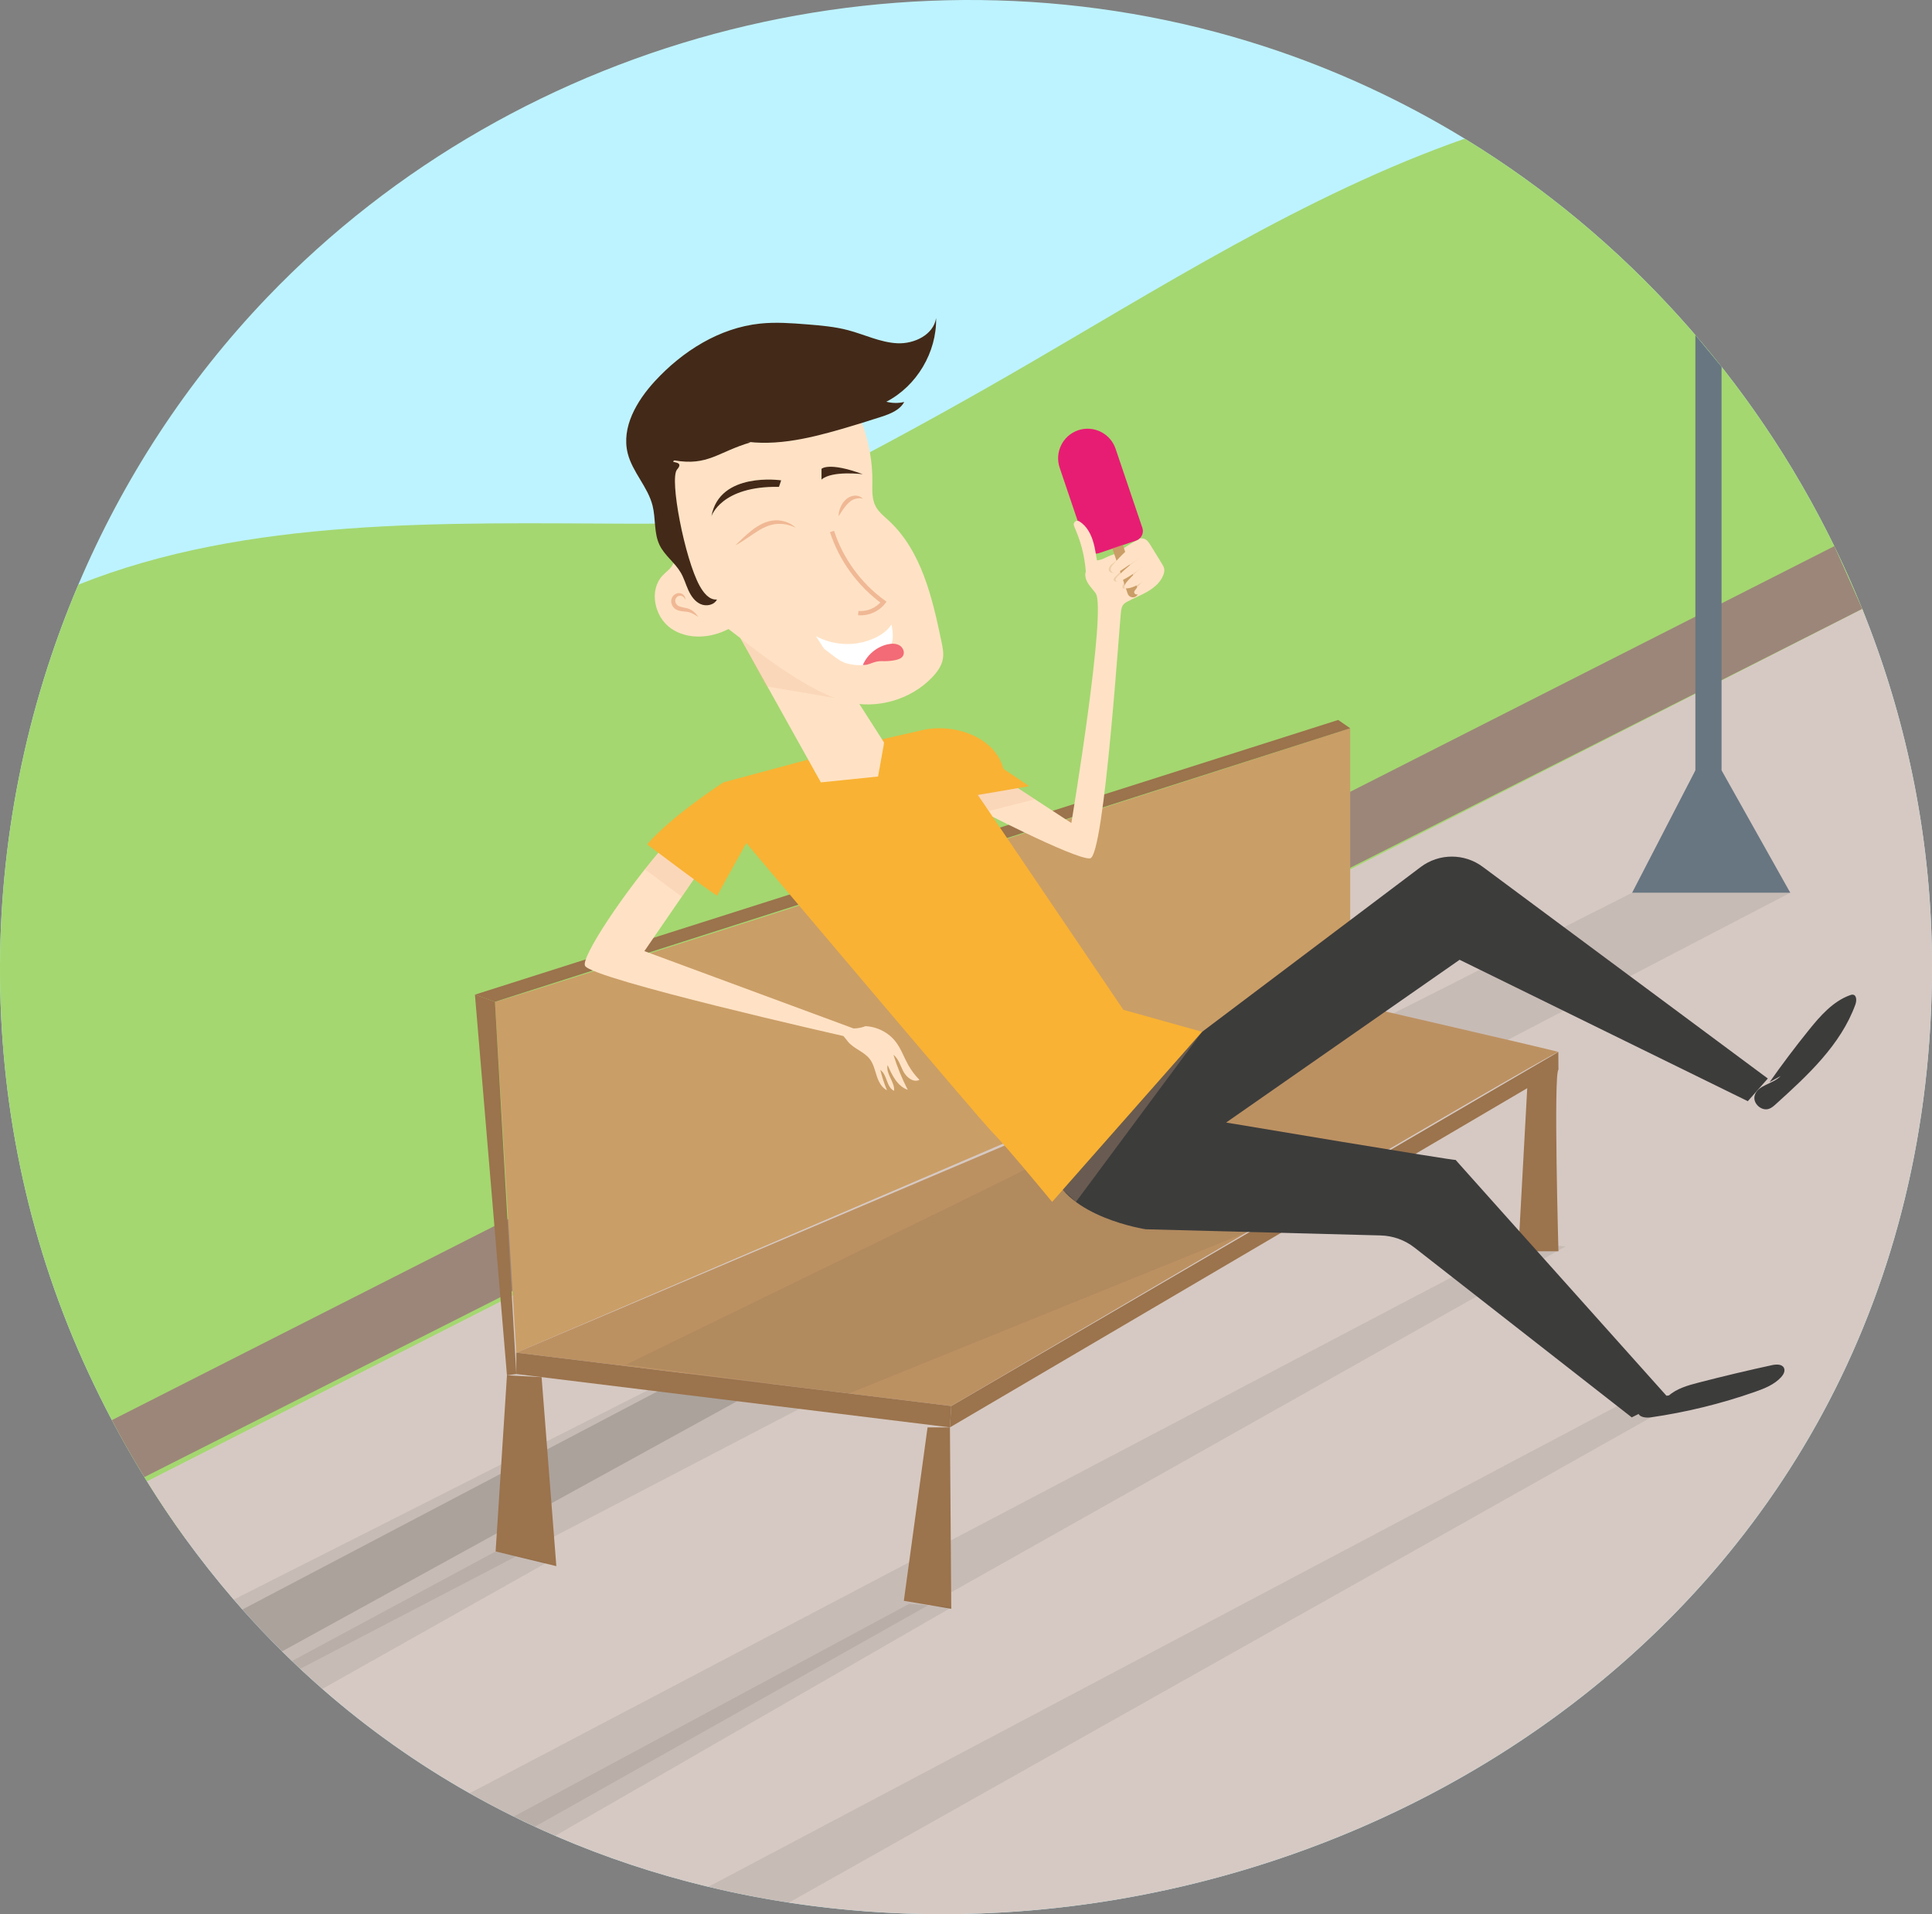 <?xml version="1.0" encoding="iso-8859-1"?>
<!-- Generator: Adobe Illustrator 19.2.1, SVG Export Plug-In . SVG Version: 6.00 Build 0)  -->
<!DOCTYPE svg PUBLIC "-//W3C//DTD SVG 1.1//EN" "http://www.w3.org/Graphics/SVG/1.1/DTD/svg11.dtd">
<svg version="1.1" xmlns="http://www.w3.org/2000/svg" xmlns:xlink="http://www.w3.org/1999/xlink" x="0px" y="0px"
	 viewBox="0 0 965.343 956.559" style="enable-background:new 0 0 965.343 956.559;" xml:space="preserve">
<rect x="0" y="0" width="965.343" height="956.559" fill="#808080" stroke="none"/>
<g id="June">
	<path style="fill:#BDF3FF;" d="M965.343,482.615c0,328.54-302.27,509.3-571.14,468.16h-0.01c-13.52-2.07-26.96-4.7-40.27-7.91
		c-26.1-6.27-51.7-14.74-76.49-25.47c-3.41-1.48-6.8-3-10.18-4.56c-3.54-1.63-7.07-3.31-10.57-5.06
		c-7.44-3.67-14.79-7.56-22.05-11.66c-25.84-14.61-50.5-31.96-73.56-52.14c-3.74-3.27-7.44-6.62-11.1-10.04
		c-1.37-1.29-2.74-2.58-4.09-3.9c-1.66-1.58-3.31-3.18-4.94-4.81c-6.78-6.7-13.39-13.68-19.82-20.93c-1.46-1.64-2.91-3.3-4.34-4.97
		c-8.37-9.7-16.43-19.88-24.16-30.53c-6.65-9.16-13.05-18.68-19.18-28.55c-0.44-0.7-0.88-1.41-1.3-2.12
		c-5.65-9.18-11.07-18.66-16.24-28.46c-4.04-7.66-7.94-15.52-11.68-23.56c-58.4-125.5-57.79-269.9-5.08-393.94
		c22.3-52.53,53.96-101.4,94.43-143.64c127.13-132.68,323.95-182.2,498.76-125.15c35.26,11.51,68.59,27.02,99.54,45.92
		c79.9,48.8,143.99,120.2,184.65,203.63l0.06,0.12c5,10.25,9.64,20.69,13.91,31.28c0.49,1.22,0.98,2.44,1.45,3.66
		C953.573,362.835,965.343,421.945,965.343,482.615z"/>
	<path style="fill:#A4D770;" d="M931.943,307.985c-57.53,40.29-112.96,83.8-171.91,122.02c-134.43,87.17-285.01,145.54-429.8,214.11
		c-80.86,38.29-160.15,79.9-237.61,124.68c-6.65-9.16-13.05-18.68-19.18-28.55c-10.56-16.98-20.33-35.02-29.22-54.14
		c-58.4-125.5-57.79-269.9-5.08-393.94c84.53-33.78,183.06-30.81,275.99-30.46c17.81,0.06,35.87-0.05,53.06-4.69
		c13.59-3.66,26.27-10.05,38.77-16.5c33.1-17.08,65.8-34.93,98.06-53.54c73.73-42.54,147.27-89.83,226.85-117.68
		c89.76,54.82,159.56,138.16,198.62,235.03C930.983,305.545,931.473,306.765,931.943,307.985z"/>
	<path style="fill:#9C8679;" d="M930.493,304.325l-858.35,433.8c-5.65-9.18-11.07-18.66-16.24-28.46l860.62-436.74l0.06,0.12
		L930.493,304.325z"/>
	<path style="fill:#D6C9C3;" d="M965.343,482.615c0,482.04-650.7,645.95-891.9,257.63l857.05-435.92
		C953.043,360.205,965.343,420.595,965.343,482.615z"/>
	<path style="opacity:0.2;fill:#3C3C3B;" d="M553.473,598.385l-412.53,226.84c-6.78-6.7-13.39-13.68-19.82-20.93l357.48-187.86
		l46.17-24.27l1.28,0.28L553.473,598.385z"/>
	<path style="opacity:0.1;fill:#3C3C3B;" d="M256.683,907.775c-7.44-3.67-14.79-7.56-22.05-11.66l523.43-275.07l24.18,1.81
		l-318.51,179.35l-196.48,110.63L256.683,907.775z"/>
	<path style="opacity:0.1;fill:#3C3C3B;" d="M894.533,446.125l-636.42,331.49l-108.14,56.32c-1.37-1.29-2.74-2.58-4.09-3.9
		c-1.66-1.58-3.31-3.18-4.94-4.81c-6.78-6.7-13.39-13.68-19.82-20.93c-1.46-1.64-2.91-3.3-4.34-4.97l361.82-182.89l47.45-23.99
		l289.45-146.32H894.533z"/>
	<g>
		<polygon style="fill:#9B734C;" points="474.643,713.288 778.69,534.621 778.643,525.698 475.309,702.621 		"/>
		<path style="fill:#CA9E67;" d="M247.309,500.621c2,0.667,427.333-136.7,427.333-136.7V497.04L257.976,675.955L247.309,500.621z"/>
		<polygon style="fill:#9B734C;" points="237.309,497.04 668.643,359.773 674.643,363.922 247.309,500.621 		"/>
		<path style="fill:#9B734C;" d="M778.69,534.621c-2.483,1.459,0,90.667,0,90.667h-20.048l4.667-85.333L778.69,534.621z"/>
		<path style="fill:#BC9162;" d="M257.976,675.955l217.333,26.667c0,0,300.667-177.181,303.333-176.924
			c2.667,0.257-107.333-25.076-107.333-25.076L257.976,675.955z"/>
		<path style="opacity:0.08;fill:#3C3C3B;" d="M512.198,584.434c-2.222,1.521-199.31,97.469-199.31,97.469l111.305,14.447
			l199.12-80.725L512.198,584.434z"/>
		<g>
			<path style="fill:#FFE2C5;" d="M416.114,186.545c12.756,14.909,19.914,34.497,19.778,54.117
				c-0.029,4.195-0.329,8.625,1.617,12.341c1.487,2.839,4.099,4.88,6.455,7.052c16.48,15.194,21.876,38.636,26.451,60.58
				c0.595,2.853,1.192,5.79,0.686,8.66c-0.617,3.506-2.818,6.529-5.27,9.111c-10.722,11.287-27.726,16.174-42.805,12.302
				c-7.846-2.015-14.964-6.145-21.843-10.422c-12.847-7.987-25.268-16.659-37.193-25.967c-8.942,4.726-20.564,5.484-28.822-0.356
				c-8.258-5.84-10.999-19.12-4.022-26.442c1.49-1.564,3.327-2.817,4.541-4.603c3.293-4.845,0.906-11.296-0.381-17.01
				c-4.274-18.971-11.169-42.669,3.337-55.62c14.506-12.952,39.643-23.138,58.667-27.175
				C405.228,181.433,413.542,180.191,416.114,186.545"/>
			<path style="fill:#432918;" d="M336.982,230.071c16.8,2.887,21.692-4.193,38.045-9.007c-2.628-0.468-5.255-0.937-7.883-1.405
				c17.654,4.07,36.078-0.255,53.476-5.307c6.561-1.905,13.091-3.917,19.588-6.033c4.48-1.459,9.351-3.299,11.59-7.445
				c-2.927,0.686-6.021,0.644-8.928-0.12c15.174-7.84,25.213-24.717,24.862-41.793c-1.297,8.378-11.01,13.014-19.476,12.571
				c-8.466-0.443-16.307-4.37-24.503-6.533c-6.667-1.76-13.579-2.35-20.452-2.901c-7.837-0.628-15.728-1.213-23.547-0.39
				c-20.297,2.137-38.712,13.758-52.535,28.772c-9.07,9.852-16.824,23.048-13.577,36.04c2.352,9.41,10.077,16.774,12.428,26.184
				c1.628,6.518,0.586,13.706,3.528,19.746c2.544,5.223,7.689,8.742,10.595,13.773c1.576,2.727,2.436,5.802,3.739,8.669
				c1.303,2.868,3.205,5.666,6.073,6.969s6.829,0.543,8.239-2.274c-3.918,0.365-6.803-3.474-8.703-6.92
				c-7.38-13.383-15.202-53.565-11.231-58.046C342.407,229.998,334.102,231.662,336.982,230.071"/>
			<path style="fill:none;stroke:#F0B895;stroke-width:2.159;stroke-miterlimit:10;" d="M415.728,265.595
				c4.576,14.08,13.72,26.635,25.718,35.31c-2.933,3.774-7.852,5.907-12.612,5.469"/>
			<g>
				<path style="fill:#F0B895;" d="M397.621,263.747c0,0-0.122-0.058-0.352-0.166c-0.225-0.117-0.575-0.253-0.996-0.438
					c-0.859-0.356-2.112-0.779-3.633-1.071c-1.524-0.269-3.319-0.405-5.191-0.169c-0.467,0.06-0.938,0.139-1.408,0.242
					c-0.434,0.109-1.007,0.25-1.428,0.382c-0.926,0.279-1.882,0.663-2.792,1.109c-0.926,0.425-1.829,0.926-2.7,1.459
					c-0.865,0.543-1.735,1.068-2.55,1.626c-1.638,1.107-3.177,2.185-4.532,3.058c-2.691,1.771-4.602,2.799-4.602,2.799
					s1.465-1.602,3.84-3.777c1.183-1.093,2.574-2.351,4.173-3.617c0.807-0.621,1.643-1.277,2.562-1.856
					c0.912-0.587,1.87-1.153,2.881-1.641c1.023-0.471,2.068-0.866,3.167-1.169c1.087-0.309,2.156-0.448,3.236-0.506
					c2.135-0.103,4.105,0.299,5.673,0.87c1.576,0.572,2.756,1.312,3.517,1.89c0.387,0.29,0.664,0.538,0.848,0.711
					C397.521,263.656,397.621,263.747,397.621,263.747z"/>
			</g>
			<g>
				<path style="fill:#F0B895;" d="M419.009,258c0,0-0.086-1.145,0.349-2.786c0.207-0.82,0.563-1.754,1.053-2.695
					c0.511-0.956,1.186-1.913,2.055-2.739c0.438-0.405,0.912-0.784,1.427-1.092c0.255-0.158,0.519-0.297,0.788-0.418
					c0.183-0.086,0.258-0.108,0.392-0.165c0.123-0.05,0.289-0.101,0.429-0.148c1.117-0.334,2.206-0.354,3.092-0.165
					c0.889,0.183,1.552,0.557,1.946,0.873c0.398,0.317,0.562,0.551,0.562,0.551s-0.279-0.081-0.739-0.16
					c-0.461-0.081-1.11-0.108-1.839-0.027c-0.729,0.104-1.553,0.319-2.328,0.712l-0.277,0.146c-0.098,0.056-0.26,0.138-0.307,0.174
					c-0.189,0.125-0.38,0.252-0.573,0.38c-0.374,0.273-0.745,0.573-1.091,0.908c-0.702,0.657-1.348,1.429-1.918,2.181
					c-0.593,0.769-1.096,1.522-1.543,2.183C419.601,257.085,419.009,258,419.009,258z"/>
			</g>
			<path style="fill:#432918;" d="M390.314,240.038c0,0-30.838-4.577-34.838,17.962c0,0,4.75-15.212,33.75-14.712L390.314,240.038z"
				/>
			<path style="fill:#432918;" d="M410.476,239.656v-5.368c0,0,3.501-3.632,20.625,2.684
				C431.102,236.972,415.726,235.024,410.476,239.656z"/>
			<path style="fill:#FFFFFF;" d="M402.536,314.559c6.654,5.313,15.403,7.927,23.881,7.135c3.854-0.36,7.648-1.4,11.129-3.095
				c3.112-1.515,6.035-3.618,7.901-6.533c0.668,3.65,1.284,7.645-0.522,10.886c-1.706,3.062-5.139,6.659-8.352,8.062
				c-4.153,1.813-8.677,1.664-13.084,0.612c-2.846-0.68-5.264-2.498-7.59-4.273c-1.678-1.28-3.357-2.56-5.035-3.84
				c-3.425-2.612-7.004-5.422-8.591-9.427"/>
			<path style="fill:#FFE2C5;" d="M581.666,284.057c-0.191-0.863-0.661-1.633-1.124-2.386c-1.896-3.087-3.792-6.174-5.687-9.261
				c-0.913-1.486-2.076-3.135-3.813-3.283c-0.979-0.084-1.922,0.347-2.799,0.791c-2.483,1.256-4.857,2.72-7.123,4.336
				c-1.46,2.18-3.632,2.329-6.155,3.285c-2.055,0.778-4.177,2.18-6.291,2.438c-0.727,0.089-1.424,0.342-1.979,0.819l-0.104,0.09
				c-1.589,1.363-3.404,2.689-4.063,4.676c-0.655,1.974,0.016,4.169,1.111,5.937c1.095,1.768,2.588,3.253,3.81,4.937
				c5.696,7.854-12.137,114.854-12.137,114.854l-31-20.25l-21.333-0.25l2.793,12.167c0,0,51.207,26.667,58.874,26
				c7.227-0.628,14.935-121.658,15.586-124.279c0.2-0.806,0.409-1.633,0.884-2.315c0.577-0.83,1.485-1.359,2.378-1.831
				c4.969-2.63,10.414-4.343,14.6-8.44c0.985-0.965,1.82-2.08,2.486-3.287C581.341,287.416,582.026,285.684,581.666,284.057z"/>
			<path style="fill:#3C3C3B;" d="M600.643,515.622l109.21-82.345c9.164-6.909,21.784-6.955,30.998-0.113L883.31,538.955l-10,11.333
				l-144-70.667l-116.667,81.333c0,0,115.333,19.333,114.667,18.667c-0.667-0.667,106.667,119.333,106.667,119.333l-18.667,9.333
				l-108.546-84.84c-4.841-3.784-10.77-5.913-16.912-6.075l-117.369-3.085c0,0-39.718-6-46.779-29.333l66.273-64.667
				L600.643,515.622z"/>
			<g>
				<path style="fill:#FFE2C5;" d="M432.437,512.797"/>
				<path style="fill:#FFE2C5;" d="M451.448,535.556c1.565,2.918,5.023,5.587,7.961,4.06c-2.21-2.233-4.115-4.768-5.646-7.512
					c-2.099-3.761-3.51-7.927-6.102-11.366c-3.562-4.725-9.324-7.683-15.225-7.94c-1.891,0.749-3.922,1.127-5.959,1.139l0,0
					l-104.502-38.649l26.986-39.245c-8.64-5.704-8.182-7.974-16.464-14.088c-21.031,24.207-42.268,56.506-40.188,60.666
					c3.333,6.667,129.103,35.099,129.103,35.099l0,0c0.832,0.9,1.591,1.991,2.347,2.891c2.983,3.551,8.014,4.933,10.836,8.613
					c1.847,2.409,2.505,5.488,3.45,8.373c0.945,2.885,2.416,5.873,5.136,7.222c-1.368-3.296-2.481-6.699-3.325-10.167
					c3.509,2.43,3,8.683,6.893,10.434c0.383-4.482-4.298-8.487-3.237-12.858c2.167,5.036,4.873,10.592,10.059,12.371
					c-2.901-5.602-5.298-11.465-7.152-17.494C449.038,529.132,449.883,532.638,451.448,535.556z"/>
			</g>
			<path style="fill:#F9B233;" d="M561.309,504.621l-72.667-107.333l25.622-4.417l-12.907-8.681
				c-4.125-15.92-24.51-22.981-40.542-19.322l-19.369,4.42l-34.443,16.897l1.473-7.866l-47,12.649c0,0-25.49,16.396-38.167,30.988
				c8.282,6.114,26.36,19.961,35,25.666l14.586-26.333h0h0c0,0,116.414,138,123.081,144.667
				c6.667,6.667,29.728,34.667,29.728,34.667l74.939-85.001L561.309,504.621z"/>
			<path style="fill:#FFE2C5;" d="M441.466,372.752l0.251-1.708l0,0l0,0l-42.725-66.756l-30.556,11.873l41.723,74.808l28.567-2.93
				C438.726,388.038,440.745,377.061,441.466,372.752z"/>
			<path style="fill:#F26B76;" d="M431.161,332.244c2.189-5.114,6.938-9.055,12.369-10.262c2-0.444,4.217-0.503,5.97,0.556
				c1.754,1.06,2.747,3.529,1.656,5.264c-0.785,1.248-2.329,1.761-3.773,2.06c-1.68,0.348-3.395,0.527-5.111,0.536
				c-1.27,0.006-2.551-0.08-3.804,0.132c-2.5,0.423-4.824,2.019-7.345,1.751c0.37,0.069,0.74,0.139,1.111,0.208"/>
			<path style="opacity:0.25;fill:#F0B895;" d="M370.267,319.125c0,0,27.81,22.779,47.26,29.804l-34.999-5.974L370.267,319.125z"/>
			<g>
				<path style="fill:#F0B895;" d="M342.382,299.803c0,0-0.026-0.097-0.074-0.28c-0.061-0.173-0.172-0.415-0.354-0.683
					c-0.357-0.522-1.15-1.13-2.09-1.153c-0.46-0.001-0.931,0.155-1.361,0.443c-0.426,0.293-0.769,0.748-0.963,1.229
					c-0.04,0.109-0.087,0.276-0.096,0.34c-0.013,0.084-0.039,0.204-0.041,0.261l-0.004,0.166c0,0.269,0.041,0.543,0.11,0.817
					c0.145,0.546,0.472,1.071,0.902,1.426l0.078,0.069c-0.058-0.04,0.052,0.04,0.07,0.054l0.237,0.177
					c0.119,0.061,0.198,0.129,0.353,0.199c0.273,0.146,0.586,0.254,0.91,0.353c0.657,0.178,1.375,0.343,2.112,0.481
					c0.735,0.136,1.481,0.325,2.183,0.597c0.688,0.251,1.331,0.644,1.823,1.016c1.016,0.759,1.664,1.545,2.113,2.087
					c0.441,0.551,0.67,0.884,0.67,0.884s-0.354-0.2-0.952-0.561c-0.599-0.354-1.443-0.881-2.462-1.343
					c-0.528-0.228-1.046-0.407-1.662-0.541c-0.597-0.127-1.267-0.177-1.996-0.259c-0.726-0.083-1.53-0.123-2.375-0.349
					c-0.423-0.113-0.859-0.247-1.29-0.455c-0.207-0.085-0.456-0.24-0.68-0.373l-0.243-0.169c-0.061-0.045-0.035-0.019-0.168-0.123
					l-0.146-0.125c-0.761-0.685-1.273-1.584-1.499-2.546c-0.117-0.481-0.146-0.983-0.087-1.475c0.009-0.118,0.041-0.269,0.064-0.399
					c0.026-0.131,0.05-0.193,0.075-0.293c0.086-0.301,0.169-0.484,0.279-0.714c0.433-0.865,1.147-1.478,1.909-1.838
					c0.76-0.371,1.62-0.438,2.33-0.255c0.718,0.178,1.249,0.58,1.613,0.986c0.37,0.409,0.57,0.845,0.671,1.207
					c0.107,0.363,0.09,0.663,0.082,0.854C342.397,299.703,342.382,299.803,342.382,299.803z"/>
			</g>
			<g>
				<path style="fill:#CA9E67;" d="M566.925,298.36L566.925,298.36c-1.433,0.485-3.002-0.29-3.487-1.723l-13.273-39.214
					c-0.485-1.433,0.29-3.002,1.723-3.487l0,0c1.433-0.485,3.002,0.29,3.487,1.723l13.273,39.214
					C569.133,296.306,568.358,297.875,566.925,298.36z"/>
				<path style="fill:#E71D73;" d="M567.664,270.133l-18.471,6.252c-2.605,0.882-5.457-0.528-6.339-3.133l-13.386-39.546
					c-2.601-7.684,1.558-16.099,9.242-18.7h0c7.684-2.601,16.099,1.558,18.7,9.242l13.386,39.546
					C571.679,266.398,570.269,269.251,567.664,270.133z"/>
				
					<rect x="556.254" y="273.164" transform="matrix(0.947 -0.321 0.321 0.947 -58.645 193.741)" style="opacity:0.3;fill:#CA9E67;" width="5.5" height="3.583"/>
			</g>
			<path style="opacity:0.3;fill:#CA9E67;" d="M555.09,282.242c-0.666,0.791-1.357,1.787-1.051,2.775
				c0.291,0.939,1.416,1.405,2.39,1.282c0.975-0.123,1.83-0.685,2.647-1.232c3.266-2.189,6.532-4.378,9.798-6.567
				c-4.189,2.866-8.1,6.137-11.663,9.752c-0.449,0.455-0.928,1.049-0.749,1.662c0.291,0.992,1.755,0.788,2.686,0.34
				c3.88-1.867,7.488-4.298,10.676-7.192c-2.594,2.28-5.067,4.698-7.406,7.24c-0.959,1.042-1.961,2.452-1.4,3.752
				c4.428,0.138,8.276-2.825,11.7-5.636c-2.583,1.745-4.835,3.978-6.601,6.546c-0.219,0.318-0.439,0.671-0.42,1.057
				c0.029,0.587,0.628,1.014,1.213,1.064c0.585,0.05,1.154-0.18,1.696-0.405c2.162-0.898,4.347-1.809,6.243-3.183
				c1.896-1.374,3.504-3.277,4.067-5.55c0.916-3.699-1.037-7.44-2.923-10.752c-0.94-1.651-1.88-3.302-2.82-4.953
				c-0.541-0.951-1.106-1.929-1.98-2.586"/>
			<path style="fill:#FFE2C5;" d="M570.048,269.366c-5.169,3.682-9.871,8.02-13.958,12.877c-0.666,0.791-1.357,1.787-1.051,2.775
				c0.291,0.939,1.416,1.405,2.39,1.282c0.975-0.123,1.83-0.685,2.647-1.232c3.266-2.189,6.532-4.378,9.798-6.567
				c-4.189,2.866-8.1,6.137-11.663,9.752c-0.449,0.455-0.928,1.049-0.749,1.662c0.291,0.992,1.755,0.788,2.686,0.34
				c3.88-1.867,7.488-4.298,10.676-7.192c-2.594,2.28-5.067,4.698-7.406,7.24c-0.959,1.042-1.961,2.452-1.4,3.752
				c4.428,0.138,8.276-2.825,11.7-5.636c-2.583,1.745-4.834,3.978-6.601,6.546c-0.219,0.318-0.439,0.671-0.42,1.057
				c0.029,0.587,0.628,1.014,1.213,1.064c0.585,0.05,1.154-0.18,1.696-0.405c2.162-0.898,4.347-1.809,6.243-3.183
				c1.896-1.374,3.504-3.277,4.067-5.55c0.916-3.699-1.037-7.44-2.923-10.752c-0.94-1.651-1.88-3.302-2.82-4.953
				c-0.541-0.951-1.106-1.929-1.98-2.586c-0.874-0.658-2.147-0.915-3.063-0.317c-0.022,0.326-0.043,0.652-0.065,0.978"/>
			<path style="fill:#FFE2C5;" d="M542.668,288.084c-0.268-7.783-1.958-15.514-4.962-22.699c-0.374-0.895-0.772-1.795-1.089-2.714
				c-0.546-1.58,1.142-3.034,2.581-2.183c0.01,0.006,0.02,0.012,0.029,0.017c3.961,2.36,6.164,6.855,7.312,11.321
				c1.147,4.466,1.458,9.125,2.771,13.545c0.062,0.21,0.127,0.437,0.054,0.644c-0.118,0.337-0.526,0.453-0.876,0.523
				c-1.543,0.305-3.086,0.61-4.63,0.916c-0.497,0.098-1.146,0.513-0.869,0.938"/>
			<path style="fill:#3C3C3B;" d="M884.189,540.77c6.273-8.926,12.843-17.643,19.695-26.133c5.685-7.044,11.96-14.215,20.465-17.313
				c0.478-0.174,0.983-0.337,1.487-0.269c1.931,0.261,1.894,3.081,1.229,4.913c-7.311,20.145-23.783,35.351-39.68,49.724
				c-1.039,0.94-2.113,1.901-3.428,2.386c-3.722,1.373-8.191-2.603-7.26-6.46c1.316-5.45,9.17-5.801,13.007-9.888"/>
			<path style="fill:#3C3C3B;" d="M833.633,697.565c4.147-3.711,9.739-5.267,15.127-6.661c12.139-3.142,24.339-6.044,36.592-8.704
				c2.197-0.477,5.109-0.616,6.041,1.43c0.695,1.525-0.276,3.286-1.402,4.528c-3.421,3.773-8.371,5.716-13.178,7.401
				c-16.818,5.893-34.207,10.155-51.844,12.707c-2.585,0.374-6.156,0.029-6.53-2.557c-0.237-1.636,1.128-3.049,2.493-3.982
				c4.938-3.373,11.117-4.226,17.049-4.988"/>
			<path style="opacity:0.25;fill:#F0B895;" d="M328.925,426.143c-0.687,0.821-6.727,8.267-6.727,8.267l18.447,13.728l6.025-8.762
				L328.925,426.143z"/>
			<polygon style="opacity:0.25;fill:#F0B895;" points="494.07,405.305 517.194,399.455 508.608,393.846 487.976,397.038 			"/>
			<polygon style="opacity:0.25;fill:#F0B895;" points="531.045,594.563 537.589,600.621 600.643,515.621 			"/>
		</g>
		<polygon style="fill:#9B734C;" points="257.976,675.955 257.976,686.621 474.643,713.288 475.309,702.621 		"/>
		<polygon style="fill:#9B734C;" points="247.309,500.621 237.309,497.04 253.309,687.288 257.976,686.621 		"/>
		<polygon style="fill:#9B734C;" points="253.309,687.288 247.643,775.288 277.976,782.621 270.615,688.177 		"/>
		<polygon style="fill:#9B734C;" points="474.643,713.288 475.309,803.955 451.612,799.955 463.461,713.288 		"/>
	</g>
	<polygon style="fill:#687681;" points="860.193,183.315 860.193,397.075 847.113,397.075 847.113,167.435 	"/>
	<polygon style="fill:#687681;" points="847.117,384.953 815.507,446.123 894.532,446.123 860.197,384.953 	"/>
	<path style="opacity:0.1;fill:#3C3C3B;" d="M824.973,708.265l-430.77,242.51h-0.01c-13.52-2.07-26.96-4.7-40.27-7.91l454.14-240.24
		L824.973,708.265z"/>
	<path style="fill:#3C3C3B;" d="M247.643,775.288"/>
	<path style="opacity:0.1;fill:#3C3C3B;" d="M273.053,780.936l-111.98,63.04c-3.74-3.27-7.44-6.62-11.1-10.04
		c-1.37-1.29-2.74-2.58-4.09-3.9l101.76-54.75l10.47,2.33L273.053,780.936z"/>
	<path style="opacity:0.1;fill:#3C3C3B;" d="M256.683,907.775l197.58-106.3l9.47,0.73l11.94,0.91l-198.24,114.28
		c-3.41-1.48-6.8-3-10.18-4.56L256.683,907.775z"/>
</g>
<g id="Livello_1">
</g>
</svg>
